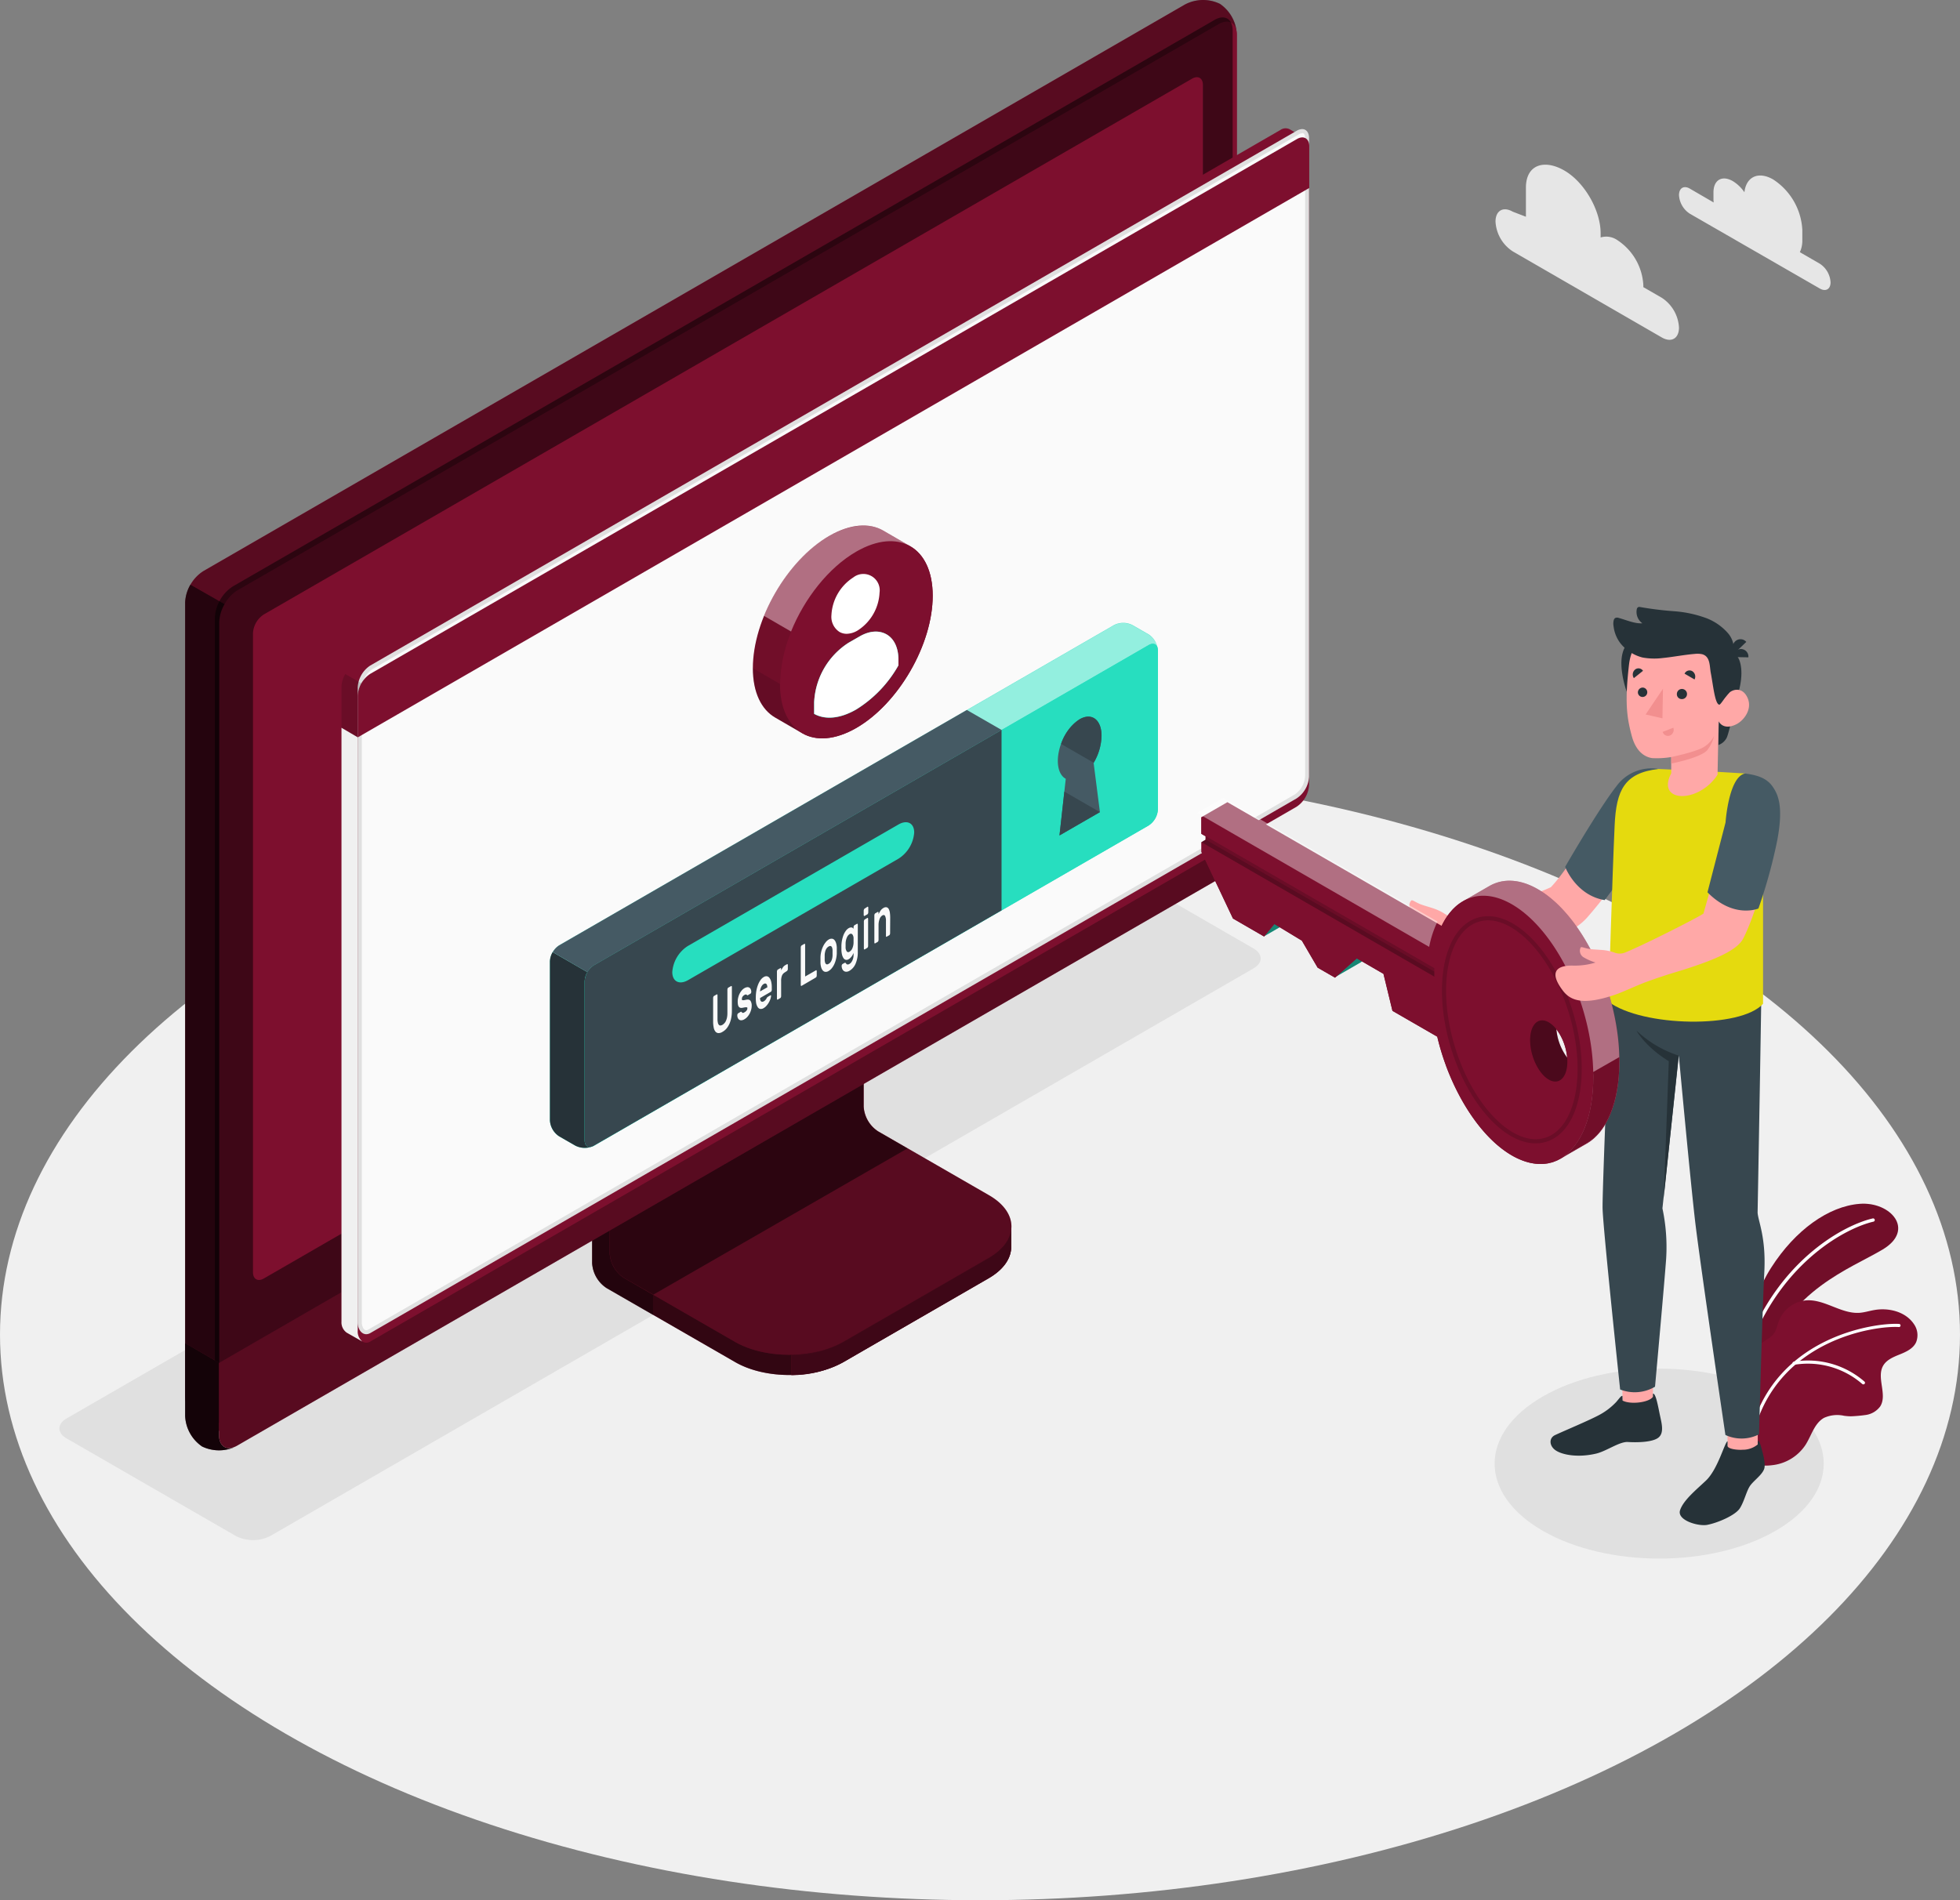 <svg xmlns="http://www.w3.org/2000/svg" viewBox="0 0 471.22 456.94"><rect x="0" y="0" width="471.22" height="456.94" fill="#808080" stroke="none"/><defs><style>.cls-1{fill:#f0f0f0;}.cls-2{fill:#e0e0e0;}.cls-3{fill:#7d0f2e;}.cls-4{opacity:0.6;}.cls-5{opacity:0.3;}.cls-12,.cls-6{opacity:0.5;}.cls-7{fill:#280611;}.cls-8{fill:#27debf;}.cls-9{opacity:0.7;}.cls-10{fill:#fafafa;}.cls-11,.cls-25{opacity:0.15;}.cls-12,.cls-16,.cls-19{fill:#fff;}.cls-13{fill:#263238;}.cls-14{fill:#455a64;}.cls-15{fill:#37474f;}.cls-16,.cls-24{opacity:0.4;}.cls-17{opacity:0.2;}.cls-18{opacity:0.1;}.cls-20{fill:#e6e6e6;}.cls-21{fill:#ffa8a7;}.cls-22{fill:#e5da0e;}.cls-23{fill:#f28f8f;}.cls-25{fill:none;stroke:#000;stroke-miterlimit:10;}</style></defs><g id="Capa_2" data-name="Capa 2"><g id="Floor"><ellipse id="Floor-2" data-name="Floor" class="cls-1" cx="235.61" cy="320.92" rx="235.61" ry="136.03"/></g><g id="Shadow"><path id="Shadow-2" data-name="Shadow" class="cls-2" d="M370.92,368.12c-15.45-8.92-15.45-23.39,0-32.31s40.5-8.92,55.95,0,15.45,23.39,0,32.31S386.37,377,370.92,368.12Z"/><path id="Shadow-3" data-name="Shadow" class="cls-2" d="M56.68,369.35,16,345.89c-2.29-1.32-2.29-3.47,0-4.79L252.43,204.62a9.19,9.19,0,0,1,8.3,0l40.64,23.46c2.29,1.33,2.29,3.47,0,4.79L65,369.35A9.13,9.13,0,0,1,56.68,369.35Z"/></g><g id="Device"><path class="cls-3" d="M202.76,327.54l34.94-20.21c3.6-2.07,5.4-4.8,5.4-7.52s0-4.86,0-4.86l-36.25-20.44a7.7,7.7,0,0,1-3.48-6V225.41l-61,35.26v43.07a7.7,7.7,0,0,0,3.48,6l30.84,17.77C183.88,331.69,195.56,331.69,202.76,327.54Z"/><g class="cls-4"><path d="M202.76,327.54l34.94-20.21c3.6-2.07,5.4-4.8,5.4-7.52s0-4.86,0-4.86l-36.25-20.44a7.7,7.7,0,0,1-3.48-6V225.41l-61,35.26v43.07a7.7,7.7,0,0,0,3.48,6l30.84,17.77C183.88,331.69,195.56,331.69,202.76,327.54Z"/></g><path class="cls-5" d="M157,311.37v4.84l-11.19-6.44a7.7,7.7,0,0,1-3.47-6V260.67L154,254c.24,3,.51,6,.75,9l-8.16,4.72v33.65a7.66,7.66,0,0,0,3.48,6Z"/><path class="cls-3" d="M146.57,301.32a7.68,7.68,0,0,0,3.48,6l26.62,15.34c7.2,4.16,18.88,4.16,26.09,0l35-20.2c7.21-4.15,7.21-10.9,0-15.05l-26.63-15.35a7.67,7.67,0,0,1-3.48-6V232.4l-61,35.26Z"/><path class="cls-5" d="M146.57,301.32a7.68,7.68,0,0,0,3.48,6l26.62,15.34c7.2,4.16,18.88,4.16,26.09,0l35-20.2c7.21-4.15,7.21-10.9,0-15.05l-26.63-15.35a7.67,7.67,0,0,1-3.48-6V232.4l-61,35.26Z"/><path class="cls-6" d="M218.16,276.17h0l-7.08-4.09a7.67,7.67,0,0,1-3.48-6V232.4l-61,35.26v33.66a7.68,7.68,0,0,0,3.48,6l7,4Z"/><path class="cls-3" d="M243.11,295v4.86c0,2.73-1.81,5.44-5.4,7.53l-35,20.19a26.11,26.11,0,0,1-12.45,3.09v-4.84a26.11,26.11,0,0,0,12.45-3.09l35-20.21C241.3,300.41,243.11,297.68,243.11,295Z"/><path class="cls-6" d="M243.11,295v4.86c0,2.73-1.81,5.44-5.4,7.53l-35,20.19a26.11,26.11,0,0,1-12.45,3.09v-4.84a26.11,26.11,0,0,0,12.45-3.09l35-20.21C241.3,300.41,243.11,297.68,243.11,295Z"/><path class="cls-3" d="M48.59,343.15A9.35,9.35,0,0,0,57,343L293,206.75a9.62,9.62,0,0,0,4.35-7.53V8.31A9.33,9.33,0,0,0,293.28.93a9.3,9.3,0,0,0-8.42.16l-236,136.25a9.6,9.6,0,0,0-4.34,7.53V335.78A9.32,9.32,0,0,0,48.59,343.15Z"/><path class="cls-3" d="M57,343,293,206.74a9.59,9.59,0,0,0,4.35-7.53V8.3c0-2.77-1.95-3.9-4.35-2.51L57,142a9.62,9.62,0,0,0-4.35,7.53V340.48C52.67,343.26,54.62,344.38,57,343Z"/><path class="cls-6" d="M56,342,292,205.74a9.59,9.59,0,0,0,4.35-7.53V7.3c0-2.77-1.95-3.9-4.35-2.51L56,141a9.62,9.62,0,0,0-4.35,7.53V339.48C51.67,342.26,53.62,343.38,56,342Z"/><path class="cls-7" d="M56.38,348a9.42,9.42,0,0,1-7.79-.16,9.35,9.35,0,0,1-4.08-7.39V323l8.15,4.72v17.38C52.66,347.65,54.27,348.8,56.38,348Z"/><path class="cls-6" d="M56.38,348a9.42,9.42,0,0,1-7.79-.16,9.35,9.35,0,0,1-4.08-7.39V323l8.15,4.72v17.38C52.66,347.65,54.27,348.8,56.38,348Z"/><path class="cls-3" d="M52.66,327.74v17.38c0,2.77,1.95,3.89,4.35,2.51L293,211.38a9.62,9.62,0,0,0,4.35-7.53V186.43Z"/><path class="cls-5" d="M52.67,327.71v17.41c0,2.77,1.95,3.89,4.35,2.51L293,211.38a9.62,9.62,0,0,0,4.35-7.53V186.43Z"/><path class="cls-3" d="M60.82,305.93V152.28a5.75,5.75,0,0,1,2.6-4.52L286.59,18.92c1.44-.83,2.61-.16,2.61,1.51V174.08a5.76,5.76,0,0,1-2.61,4.52L63.43,307.44C62,308.27,60.82,307.6,60.82,305.93Z"/><path class="cls-8" d="M175,262.62a9,9,0,0,0-4.08,7.06c0,2.6,1.83,3.66,4.08,2.36a9,9,0,0,0,4.08-7.07C179.09,262.37,177.27,261.32,175,262.62Z"/><path class="cls-9" d="M54,145.27a9.28,9.28,0,0,0-1.29,4.3V327.74L44.51,323V144.87a8.93,8.93,0,0,1,1.28-4.3Z"/><path class="cls-5" d="M297.32,7.59C297,5.35,295.2,4.53,293,5.79L57,142A9,9,0,0,0,54,145.27l-8.16-4.71a9.09,9.09,0,0,1,3.08-3.22l236-136.25a9.32,9.32,0,0,1,8.43-.16A9.41,9.41,0,0,1,297.32,7.59Z"/></g><g id="Window"><path class="cls-3" d="M310.05,31.08a2.14,2.14,0,0,0-2.21.17L85.15,159.84a6.71,6.71,0,0,0-3.05,5.28V317.83a3,3,0,0,0,1.29,2.65c.49.27,3.11,1.79,3.89,2.21a1.73,1.73,0,0,0,1.76-.1L311.72,194a6.71,6.71,0,0,0,3-5.27V35.22a2.1,2.1,0,0,0-.94-2C313.28,32.93,310.61,31.42,310.05,31.08Z"/><path class="cls-10" d="M88,320.38c-.85,0-1.55-1.05-1.55-2.34V165.32a6.31,6.31,0,0,1,2.8-4.84L312,31.89a2.38,2.38,0,0,1,1.11-.35c.74,0,1.18.63,1.18,1.68V186.68a6.3,6.3,0,0,1-2.79,4.84L88.79,320.16A1.49,1.49,0,0,1,88,320.38Z"/><path class="cls-2" d="M313.09,32h0c.59,0,.68.74.68,1.18V186.68a5.71,5.71,0,0,1-2.55,4.41L88.55,319.72a1,1,0,0,1-.51.16c-.56,0-1.05-.86-1.05-1.84V165.32a5.74,5.74,0,0,1,2.55-4.41L312.23,32.33a1.71,1.71,0,0,1,.86-.29m0-1a2.8,2.8,0,0,0-1.36.42L89,160.05A6.73,6.73,0,0,0,86,165.32V318c0,1.54.86,2.84,2.05,2.84a2,2,0,0,0,1-.29L311.72,192a6.71,6.71,0,0,0,3-5.27V33.22c0-1.38-.68-2.18-1.68-2.18Z"/><path class="cls-1" d="M83.38,320.48l3.74,2.12A3.11,3.11,0,0,1,86,320V177.29L82.1,175V317.84A3,3,0,0,0,83.38,320.48Z"/><path class="cls-3" d="M314.77,35.2c0-1.93-1.37-2.71-3-1.74L89,162.05A6.73,6.73,0,0,0,86,167.32v10L314.77,45.2Z"/><path class="cls-11" d="M82.1,175v-9.91a6.21,6.21,0,0,1,.93-3l3.88,2.23a6.11,6.11,0,0,0-.91,3v10Z"/><path class="cls-8" d="M267.81,150.32l-133.37,77a4.91,4.91,0,0,0-2.23,3.85v38.24a4.91,4.91,0,0,0,2.23,3.85l3.89,2.24a4.94,4.94,0,0,0,4.46,0l133.35-77a4.93,4.93,0,0,0,2.23-3.86l0-38.24a4.93,4.93,0,0,0-2.23-3.86l-3.9-2.24A4.91,4.91,0,0,0,267.81,150.32Z"/><path class="cls-12" d="M278.37,156.05c-.15-1.16-1.09-1.58-2.21-.93l-133.37,77a4.45,4.45,0,0,0-1.57,1.67L132.87,229a4.65,4.65,0,0,1,1.56-1.64l133.38-77a4.91,4.91,0,0,1,4.45,0l3.9,2.24A5,5,0,0,1,278.37,156.05Z"/><path class="cls-13" d="M142.41,275.68a5,5,0,0,1-4.07-.18l-3.9-2.24a4.91,4.91,0,0,1-2.23-3.85V231.17a4.66,4.66,0,0,1,.66-2.21l8.35,4.83a4.48,4.48,0,0,0-.66,2.19v38.24C140.56,275.49,141.36,276.08,142.41,275.68Z"/><path class="cls-8" d="M142.79,232.12l133.37-77c1.23-.71,2.23-.13,2.23,1.29l0,38.24a4.93,4.93,0,0,1-2.23,3.86l-133.35,77c-1.23.71-2.23.14-2.23-1.28V236A4.93,4.93,0,0,1,142.79,232.12Z"/><path class="cls-14" d="M232.45,170.73l-98,56.59a4.65,4.65,0,0,0-1.56,1.64l8.35,4.83a4.45,4.45,0,0,1,1.57-1.67l98-56.58Z"/><path class="cls-15" d="M240.79,175.54l-98,56.58a4.93,4.93,0,0,0-2.23,3.86v38.24c0,1.42,1,2,2.23,1.28l98-56.58Z"/><path class="cls-8" d="M165.39,227.47,216,198.27c2.09-1.21,3.79-.35,3.79,1.92A8.16,8.16,0,0,1,216,206.5l-50.57,29.19c-2.09,1.21-3.79.35-3.8-1.92A8.13,8.13,0,0,1,165.39,227.47Z"/><path class="cls-10" d="M175.75,237.13a.11.11,0,0,1,.15,0,.34.34,0,0,1,.06.22v5.7a8.53,8.53,0,0,1-.14,1.63,6.35,6.35,0,0,1-.42,1.44,5.11,5.11,0,0,1-.7,1.18,3.52,3.52,0,0,1-1,.83,1.74,1.74,0,0,1-1,.3,1,1,0,0,1-.7-.37,2.15,2.15,0,0,1-.42-1,7,7,0,0,1-.13-1.48V240a.77.77,0,0,1,.06-.3.36.36,0,0,1,.15-.2l.63-.36a.1.1,0,0,1,.15,0,.37.37,0,0,1,.06.23V245a3.79,3.79,0,0,0,.09.92,1,1,0,0,0,.24.52.43.43,0,0,0,.37.16,1.06,1.06,0,0,0,.48-.15,2,2,0,0,0,.48-.4,2.07,2.07,0,0,0,.38-.59,4,4,0,0,0,.25-.8,5.41,5.41,0,0,0,.09-1V238a.77.77,0,0,1,.06-.3.36.36,0,0,1,.15-.2Z"/><path class="cls-10" d="M179.67,242.52a.4.4,0,0,0,0-.22.22.22,0,0,0-.19-.07,2,2,0,0,0-.37,0l-.57.11a1.19,1.19,0,0,1-.57,0,.75.75,0,0,1-.37-.28,1.38,1.38,0,0,1-.19-.52,4.17,4.17,0,0,1-.05-.74,3.48,3.48,0,0,1,.11-.88,4.17,4.17,0,0,1,.31-.9,3.89,3.89,0,0,1,.51-.8,2.5,2.5,0,0,1,.67-.59,1.73,1.73,0,0,1,.69-.24.84.84,0,0,1,.51.11.85.85,0,0,1,.33.39,1.5,1.5,0,0,1,.13.58.54.54,0,0,1-.06.3.34.34,0,0,1-.15.19l-.6.35q-.12.07-.18,0l-.13-.1a.33.33,0,0,0-.18-.07.82.82,0,0,0-.36.13,1.54,1.54,0,0,0-.41.36.89.89,0,0,0-.18.55.63.63,0,0,0,0,.23.2.2,0,0,0,.17.1,1.36,1.36,0,0,0,.33,0l.56-.11c.47-.09.79,0,1,.26a2.12,2.12,0,0,1,.29,1.23,3.51,3.51,0,0,1-.12.88,4.57,4.57,0,0,1-.34.91,4,4,0,0,1-.55.81,2.83,2.83,0,0,1-.73.61,1.59,1.59,0,0,1-.73.25.89.89,0,0,1-.53-.14,1,1,0,0,1-.34-.44,1.46,1.46,0,0,1-.12-.6.54.54,0,0,1,.06-.3.36.36,0,0,1,.15-.2l.6-.35q.12-.06.18,0l.13.14a.36.36,0,0,0,.21.11.67.67,0,0,0,.39-.14,2.56,2.56,0,0,0,.25-.16,1.67,1.67,0,0,0,.23-.23,1,1,0,0,0,.17-.27A.59.59,0,0,0,179.67,242.52Z"/><path class="cls-10" d="M181.71,239.8a9.9,9.9,0,0,1,.13-1.54,7.57,7.57,0,0,1,.39-1.42,5.42,5.42,0,0,1,.6-1.15,2.57,2.57,0,0,1,.8-.75,1.15,1.15,0,0,1,.79-.17,1,1,0,0,1,.6.42,2.35,2.35,0,0,1,.39.9,5.42,5.42,0,0,1,.14,1.27V238a.66.66,0,0,1-.07.3.43.43,0,0,1-.14.19L182.73,240a1.52,1.52,0,0,0,.07.52.65.65,0,0,0,.2.29.38.38,0,0,0,.29.09,1,1,0,0,0,.34-.11,1.68,1.68,0,0,0,.4-.33,1.6,1.6,0,0,0,.26-.38,2.65,2.65,0,0,1,.14-.23.64.64,0,0,1,.15-.13l.62-.36a.14.14,0,0,1,.16,0,.33.33,0,0,1,0,.24,2.06,2.06,0,0,1-.12.57,4.27,4.27,0,0,1-.34.79,4.59,4.59,0,0,1-.56.82,2.77,2.77,0,0,1-.76.65,1.21,1.21,0,0,1-.8.19.91.91,0,0,1-.6-.42,2.65,2.65,0,0,1-.39-1A7.46,7.46,0,0,1,181.71,239.8Zm1.92-3.19a1.28,1.28,0,0,0-.39.34,2.13,2.13,0,0,0-.27.46,3.16,3.16,0,0,0-.17.52,2.93,2.93,0,0,0-.07.48l1.76-1a2.9,2.9,0,0,0-.06-.41.71.71,0,0,0-.14-.33.38.38,0,0,0-.25-.16A.61.61,0,0,0,183.63,236.61Z"/><path class="cls-10" d="M188.69,233.83a1.59,1.59,0,0,0-.68.75,3.46,3.46,0,0,0-.21,1.33v3.61a.8.8,0,0,1-.06.3.38.38,0,0,1-.15.19l-.59.35a.11.11,0,0,1-.15,0,.37.37,0,0,1-.06-.23v-6.47a.8.8,0,0,1,.06-.3.41.41,0,0,1,.15-.2l.59-.34a.11.11,0,0,1,.15,0,.34.34,0,0,1,.06.22v.32a4.77,4.77,0,0,1,.44-.76,1.82,1.82,0,0,1,.6-.53l.36-.2a.09.09,0,0,1,.14,0,.32.32,0,0,1,.07.23V233a.66.66,0,0,1-.07.3.43.43,0,0,1-.14.19Z"/><path class="cls-10" d="M196.15,233.34a.11.11,0,0,1,.15,0,.37.37,0,0,1,.06.23v1a.8.8,0,0,1-.06.3.38.38,0,0,1-.15.19l-3.42,2a.11.11,0,0,1-.15,0,.34.34,0,0,1-.06-.22v-9a.72.72,0,0,1,.06-.29.36.36,0,0,1,.15-.2l.63-.37a.11.11,0,0,1,.15,0,.35.35,0,0,1,.06.23v7.61Z"/><path class="cls-10" d="M199.22,225.94a1.34,1.34,0,0,1,.77-.21.92.92,0,0,1,.61.3,1.92,1.92,0,0,1,.4.74,4.28,4.28,0,0,1,.18,1.09c0,.09,0,.19,0,.32V229c0,.13,0,.23,0,.32a7.14,7.14,0,0,1-.18,1.3,6.4,6.4,0,0,1-.4,1.19,4.53,4.53,0,0,1-.61,1,2.72,2.72,0,0,1-.77.68,1.25,1.25,0,0,1-.78.21.91.91,0,0,1-.6-.3,1.81,1.81,0,0,1-.4-.73,4.2,4.2,0,0,1-.18-1.09,2.63,2.63,0,0,1,0-.3c0-.13,0-.25,0-.38s0-.26,0-.39a3.12,3.12,0,0,1,0-.33,6.35,6.35,0,0,1,.17-1.3,6.27,6.27,0,0,1,.41-1.2,4.65,4.65,0,0,1,.6-1A2.66,2.66,0,0,1,199.22,225.94Zm.94,2.58a2.07,2.07,0,0,0-.11-.65.67.67,0,0,0-.22-.32.38.38,0,0,0-.29-.06.7.7,0,0,0-.32.12,1.21,1.21,0,0,0-.32.25,1.52,1.52,0,0,0-.29.39,2.19,2.19,0,0,0-.22.58,4.26,4.26,0,0,0-.12.78c0,.08,0,.17,0,.29v.7c0,.11,0,.2,0,.26a2.28,2.28,0,0,0,.12.65.57.57,0,0,0,.22.32.38.38,0,0,0,.29.07.94.94,0,0,0,.32-.13,1.67,1.67,0,0,0,.32-.24,1.88,1.88,0,0,0,.29-.4,2.43,2.43,0,0,0,.22-.58,3.4,3.4,0,0,0,.11-.78,2.1,2.1,0,0,0,0-.27v-.71A2.1,2.1,0,0,0,200.16,228.52Z"/><path class="cls-10" d="M204.24,231.79a1.62,1.62,0,0,0,.34-.28,2.55,2.55,0,0,0,.31-.47,3.21,3.21,0,0,0,.23-.62,3.1,3.1,0,0,0,.09-.76v-.51a2.84,2.84,0,0,1-.17.36,2.25,2.25,0,0,1-.24.42,3.14,3.14,0,0,1-.34.4,1.76,1.76,0,0,1-.43.33.92.92,0,0,1-.71.14,1,1,0,0,1-.54-.41,3,3,0,0,1-.35-.84,5.64,5.64,0,0,1-.14-1.14c0-.14,0-.3,0-.49s0-.34,0-.49a8.45,8.45,0,0,1,.14-1.31,8.6,8.6,0,0,1,.35-1.24,4.84,4.84,0,0,1,.54-1,2.39,2.39,0,0,1,.71-.68,1.15,1.15,0,0,1,.43-.16.76.76,0,0,1,.34,0,.55.55,0,0,1,.24.13.94.94,0,0,1,.17.18V223a.77.77,0,0,1,.06-.3.36.36,0,0,1,.15-.2l.59-.34a.1.1,0,0,1,.15,0,.37.37,0,0,1,.07.23v6.51a6.86,6.86,0,0,1-.53,2.84,3.58,3.58,0,0,1-1.46,1.7,1.68,1.68,0,0,1-.74.24,1.07,1.07,0,0,1-.59-.16,1.27,1.27,0,0,1-.4-.48,2,2,0,0,1-.16-.72.54.54,0,0,1,.06-.3.41.41,0,0,1,.15-.2l.53-.3c.08,0,.14,0,.19,0a1,1,0,0,1,.13.17.49.49,0,0,0,.28.23A.81.81,0,0,0,204.24,231.79Zm-.94-4.85q0,.41,0,.78a1.7,1.7,0,0,0,.32,1.12.49.49,0,0,0,.64,0,1.69,1.69,0,0,0,.65-.77,3.72,3.72,0,0,0,.3-1.33c0-.14,0-.32,0-.54s0-.38,0-.52a1.55,1.55,0,0,0-.3-1,.5.5,0,0,0-.65-.05,1.71,1.71,0,0,0-.64.78A3.73,3.73,0,0,0,203.3,226.94Z"/><path class="cls-10" d="M208.54,218.06a.11.11,0,0,1,.15,0,.34.34,0,0,1,.06.22v1.09a.8.8,0,0,1-.06.3.57.57,0,0,1-.15.2l-.67.38a.1.1,0,0,1-.15,0,.37.37,0,0,1-.07-.23V219a.73.73,0,0,1,.07-.3.36.36,0,0,1,.15-.2Zm.17,9.39a.8.8,0,0,1-.06.3.52.52,0,0,1-.15.19l-.59.35a.11.11,0,0,1-.15,0,.3.3,0,0,1-.07-.23v-6.47a.66.66,0,0,1,.07-.3.34.34,0,0,1,.15-.19l.59-.35a.11.11,0,0,1,.15,0,.35.35,0,0,1,.06.23Z"/><path class="cls-10" d="M214,224.4a.8.8,0,0,1-.06.3.41.41,0,0,1-.15.2l-.6.34a.1.1,0,0,1-.14,0A.29.29,0,0,1,213,225v-3.53a2.59,2.59,0,0,0-.21-1.21c-.15-.25-.37-.29-.68-.11a1.63,1.63,0,0,0-.65.88,4.12,4.12,0,0,0-.24,1.47V226a.73.73,0,0,1-.06.3.36.36,0,0,1-.15.2l-.59.34a.1.1,0,0,1-.15,0,.37.37,0,0,1-.06-.23v-6.47a.8.8,0,0,1,.06-.3.36.36,0,0,1,.15-.2l.59-.34a.11.11,0,0,1,.15,0,.37.37,0,0,1,.06.23v.32a5.15,5.15,0,0,1,.48-.87,2,2,0,0,1,.65-.61,1.09,1.09,0,0,1,.79-.2.84.84,0,0,1,.52.41,2.6,2.6,0,0,1,.28.88,8.68,8.68,0,0,1,.08,1.19Z"/><path class="cls-14" d="M264.44,195.29l-9.72,5.61,1.51-13.62c-1.16-.62-1.91-2.13-1.91-4.3,0-3.87,2.36-8.36,5.26-10s5.25.11,5.25,4a13.22,13.22,0,0,1-1.9,6.49Z"/><polygon class="cls-15" points="264.44 195.29 255.89 190.36 254.72 200.9 264.44 195.29"/><path class="cls-15" d="M259.58,172.94a11.45,11.45,0,0,0-4.48,5.95l7.83,4.52h0a13.22,13.22,0,0,0,1.9-6.49C264.83,173.05,262.48,171.27,259.58,172.94Z"/><path class="cls-3" d="M212.36,127.6c-3.33-1.93-7.92-1.65-13,1.27C189.23,134.73,181,149,181,160.67c0,5.88,2.07,10,5.41,11.91.87.49,5.59,3.24,6.47,3.75,3.32,1.92,7.91,1.64,13-1.28,10.14-5.86,18.36-20.1,18.36-31.8,0-5.85-2.06-10-5.38-11.88"/><path class="cls-3" d="M205.88,132.65c-10.14,5.85-18.36,20.09-18.36,31.8s8.22,16.45,18.36,10.6,18.37-20.1,18.36-31.8S216,126.79,205.88,132.65Z"/><path class="cls-8" d="M216,158.62V160a29.45,29.45,0,0,1-10.13,10.62c-3.95,2.28-7.52,2.52-10.14,1.07v-2.77A18,18,0,0,1,204,154.57l2.67-1.53c2.36-1.37,4.66-1.54,6.46-.5S216,155.81,216,158.62Z"/><path class="cls-16" d="M212.36,127.6l6.5,3.77c-3.32-1.93-7.91-1.65-13,1.28-6.64,3.83-12.46,11.26-15.68,19.22l-6.51-3.77c3.23-8,9-15.39,15.68-19.23C204.45,126,209,125.67,212.36,127.6Z"/><path class="cls-17" d="M192.66,176.18l-6.23-3.61c-3.34-1.9-5.42-6-5.42-11.9l6.51,3.78C187.52,170.16,189.48,174.21,192.66,176.18Z"/><path class="cls-18" d="M183.73,148.1l6.51,3.77a34.12,34.12,0,0,0-2.68,12.58h0l-6.51-3.78A34.23,34.23,0,0,1,183.73,148.1Z"/><path class="cls-19" d="M203.57,152.41a3.45,3.45,0,0,1-1.76-.46,4.32,4.32,0,0,1-1.92-4,11.44,11.44,0,0,1,5.24-9.08h0a3.93,3.93,0,0,1,6.33,3.65,11.43,11.43,0,0,1-5.25,9.08A5.29,5.29,0,0,1,203.57,152.41Z"/><path class="cls-19" d="M213.13,152.54c-1.8-1-4.1-.87-6.46.5L204,154.57a18,18,0,0,0-8.26,14.31v2.77c2.62,1.45,6.19,1.21,10.14-1.07A29.45,29.45,0,0,0,216,160v-1.34C216,155.81,215,153.6,213.13,152.54Z"/></g><g id="Plants"><path class="cls-3" d="M418.71,325.54s1.33-11.68,7.14-20.74,13.79-14.72,21.24-15.31,13.47,6.26,5.5,11-22.13,9.5-28.65,27.1Z"/><path class="cls-18" d="M418.71,325.54s1.33-11.68,7.14-20.74,13.79-14.72,21.24-15.31,13.47,6.26,5.5,11-22.13,9.5-28.65,27.1Z"/><path class="cls-19" d="M420.9,322.51l-.08,0a.39.39,0,0,1-.22-.51c7.86-19.36,22.82-27.44,29.64-29a.4.4,0,0,1,.48.3.4.4,0,0,1-.3.47c-6.68,1.54-21.35,9.48-29.08,28.54A.41.41,0,0,1,420.9,322.51Z"/><path class="cls-3" d="M460.68,322.74c-.67,1.52-2.33,2.31-3.87,2.93s-3.22,1.29-4.06,2.73c-1.68,2.9,1.08,7-.72,9.81a5.21,5.21,0,0,1-3.55,2.06,34.26,34.26,0,0,1-3.49.31,12.82,12.82,0,0,1-1.66-.13,7.64,7.64,0,0,0-4.81.51c-2.31,1.3-3,4.22-4.42,6.46a11,11,0,0,1-7.77,4.88c-1,.14-3,.32-4-.27a.83.83,0,0,1-.22-.14h0c-.14-.17-.33-.38-.41-.49a.43.43,0,0,1,0-.07c-.41-1.5.26-3.07.29-4.63v-.28c-.07-1.81-.12-3.6-.16-5.41-.08-3.32-.12-6.64-.1-10,0-2.16-.24-4.52.68-6.55,1-2.24,3.52-2.29,4.47-4.48.38-.87.58-1.81.95-2.69a7.72,7.72,0,0,1,6.58-4.6c4.39-.22,8.33,3.33,12.71,3,1.13-.09,2.24-.44,3.36-.64,3.55-.67,7.66.35,9.66,3.35A4.6,4.6,0,0,1,460.68,322.74Z"/><path class="cls-19" d="M421.26,344.41h0A.37.37,0,0,1,421,344c6.06-22.75,30-26,35.63-25.63a.38.38,0,0,1-.05.75c-5.49-.4-28.93,2.82-34.86,25.07A.37.37,0,0,1,421.26,344.41Z"/><path class="cls-19" d="M447.89,332.89a.44.44,0,0,1-.2-.11,19.93,19.93,0,0,0-16.31-4.59.38.38,0,0,1-.42-.32.37.37,0,0,1,.31-.42,20.69,20.69,0,0,1,17,4.8.37.37,0,0,1,0,.53A.38.38,0,0,1,447.89,332.89Z"/></g><g id="Clouds"><g id="Clouds-2" data-name="Clouds"><path class="cls-20" d="M363.68,50.9l3.18,1.22v-7c0-5.56,4.43-6.89,9.24-4.11h0c4.82,2.78,8.72,9.54,8.72,15.09v1a4.69,4.69,0,0,1,4,.63h0a13.84,13.84,0,0,1,6.27,10.86v.46l4.44,2.56a9.14,9.14,0,0,1,4.13,7.16c0,2.63-1.85,3.7-4.13,2.38L363.68,60.44a9.11,9.11,0,0,1-4.13-7.16C359.55,50.65,361.39,49.58,363.68,50.9Z"/><path class="cls-20" d="M406.27,45.36,412,48.69a6.78,6.78,0,0,1-.05-.77V46.25c0-3,2.09-4.18,4.66-2.69a9.13,9.13,0,0,1,2.78,2.67c.42-3.74,3.36-5.13,6.92-3.07a15.42,15.42,0,0,1,7,12.08v2.5a6.53,6.53,0,0,1-.59,2.9l4.79,2.77a5.71,5.71,0,0,1,2.59,4.48c0,1.65-1.16,2.32-2.59,1.49l-31.26-18a5.71,5.71,0,0,1-2.59-4.48C403.68,45.2,404.84,44.53,406.27,45.36Z"/></g></g><g id="Character"><path class="cls-21" d="M383.93,197.12c-4.2,7.11-8.24,13.27-11.08,16.23-5.39,2.51-18.05,6.36-23,7a3.65,3.65,0,0,1-2.48-.58c-1.95-1.28-3.46-1.49-5.51-2.2-1.61-.55-2.29-1.32-2.59-1a1.83,1.83,0,0,0,.17,2.55A13.52,13.52,0,0,0,342,221a15,15,0,0,1-6.7.12C331,220,329,222,331.87,226.7c1,1.67,5.12,4.33,13.41,3.61a71,71,0,0,0,8.8-1c7.94-1.69,16.77-3.34,22.21-5a14.1,14.1,0,0,0,5.27-3.65c9.13-10.42,12.16-17.83,16.16-24.58l-.34-11C390.9,184.87,387.44,191.18,383.93,197.12Z"/><path class="cls-14" d="M398.49,184.87a10.41,10.41,0,0,0-9.9,4.23c-4.44,5.69-12.3,19.35-12.3,19.35s2.57,6.85,9.51,8L397,201.37S402.23,191,398.49,184.87Z"/><rect class="cls-21" x="415.33" y="338.43" width="7.27" height="12.96"/><polygon class="cls-21" points="397.4 337.74 390.14 338 389.77 324.28 397.4 324.02 397.4 337.74"/><path class="cls-15" d="M423.62,226.24c0,7.23-1.06,65.4-1.06,65.4.17,2.08,2,5.91,1.63,13.9-.55,10.85-1.28,39.37-1.28,39.37a9.24,9.24,0,0,1-8.09.16s-5.9-40-7.2-50.71c-1.13-9.39-4-40.52-4-40.52l-3.94,36.74a44.74,44.74,0,0,1,.9,12c-.34,5-2.68,30.88-2.68,30.88a9.58,9.58,0,0,1-8.39.67s-4.14-39-4.22-43.58c-.1-5.2,2.42-64.42,2.42-64.42Z"/><path class="cls-13" d="M415.33,347.65v-1.08c-.7.31-2.31,6.73-5.19,9.47-2.3,2.18-5.42,4.7-6.22,7.12s4.35,3.92,6.5,3.53c2.49-.46,6.8-2.29,7.88-4s1.59-4.19,2.47-5.43,2.91-2.62,3.38-4.06c.27-.78,0-2.51-.41-4s-.7-2.81-1.14-2.68v.82a5.59,5.59,0,0,1-3.64,1.28C417.9,348.71,415.32,348.49,415.33,347.65Z"/><path class="cls-13" d="M390.06,335.66c-.38,0-.69.57-1.52,1.51a15.8,15.8,0,0,1-4.27,3.2c-2.72,1.42-8,3.6-10.41,4.73-1.5.7-1.42,2.58.12,3.65s5.28,1.85,9.76.8c2.45-.57,5.62-2.92,7.64-2.79s5.77.1,7.26-1,.89-3.34.47-5.3c-.46-2.14-1-5.47-1.71-5.32v.74c-.87,1.37-5.38,1.94-7.3.92Z"/><path class="cls-13" d="M403.58,253.84a26.62,26.62,0,0,1-10.13-6s2,3.8,7.76,7.35L400,288Z"/><path class="cls-22" d="M419.55,186s6,1.38,5.57,12.22l-1.25,17.26,0,25.9c-5.34,6-29,5.61-37.15-.49,0,0,.92-30.65,1.47-42.44.39-8.39,2.32-12.61,10.56-13.53l10.13.44Z"/><path class="cls-13" d="M411.92,163.43A11.06,11.06,0,0,1,401.1,174.7c-6,0-9.52-5.19-10.82-11.27-2.39-11.13,4.84-11.27,10.82-11.27A11.05,11.05,0,0,1,411.92,163.43Z"/><path class="cls-13" d="M417.44,168s-1.66,8.12-2.33,9.45a3.53,3.53,0,0,1-2,1.71l.12-5.71Z"/><path class="cls-13" d="M415.35,156.35s1.19-.29,2.46,1.68c1.08,1.69,1.33,5.5-.37,10l-3.13.37Z"/><path class="cls-13" d="M416.5,158l3.84.07a1.81,1.81,0,0,0-1.75-2A2.13,2.13,0,0,0,416.5,158Z"/><path class="cls-13" d="M417,157.09l2.84-2.73a1.83,1.83,0,0,0-2.69-.11A2.1,2.1,0,0,0,417,157.09Z"/><path class="cls-21" d="M413.37,168.36c.63.39,1.52-.86,2.3-1.7s3.2-1.64,4.46,1.12-.89,5.49-2.69,6.39c-3.23,1.6-4.25-.73-4.25-.73l-.26,12.86c-4.55,7-14.85,6.78-11.14-.34v-3.91a21,21,0,0,1-4.62.25c-2.52-.41-4.1-2.48-4.86-5.32-1.23-4.56-1.7-8.24-.66-17.2,1.14-9.83,12.12-9.93,18-6.05S413.37,168.36,413.37,168.36Z"/><path class="cls-13" d="M399.69,158.24c2.62-.26,5.21-.79,7.84-1a5.38,5.38,0,0,1,1.7.08c2,.55,1.76,2.89,2.08,4.52.55,2.82,1,7.59,2.06,7.61.32,0,1.52-2.06,2.3-2.8a4.16,4.16,0,0,0,.7-2.15c.2-1.17.3-2.35.39-3.53.08-1,.18-2,.18-3a14.12,14.12,0,0,0-.27-3.37,5.89,5.89,0,0,0-1.4-2.52l-.2-.22a13.27,13.27,0,0,0-4.69-3.16,28.32,28.32,0,0,0-7.94-1.72,80.82,80.82,0,0,1-8.09-1,.94.94,0,0,0-.47,0,.74.74,0,0,0-.38.6,3.34,3.34,0,0,0,1.35,3.3c-1.81.14-3.89-.8-5.63-1.27a1.14,1.14,0,0,0-.89,0,.88.88,0,0,0-.35.51,3.22,3.22,0,0,0-.05,1.45,8.28,8.28,0,0,0,1.56,4,9.87,9.87,0,0,0,5.4,3.54A15.76,15.76,0,0,0,399.69,158.24Z"/><path class="cls-23" d="M401.8,182.05s5.62-1.18,7.58-2.27a6.62,6.62,0,0,0,2.72-2.8,9.35,9.35,0,0,1-1.55,3.3c-1.43,1.92-8.75,3.33-8.75,3.33Z"/><path class="cls-13" d="M403.15,166.9a1.16,1.16,0,0,0,1.12,1.21,1.22,1.22,0,1,0-1.12-1.21Z"/><path class="cls-13" d="M405,162l2.4,1.39a1.53,1.53,0,0,0-.56-2A1.31,1.31,0,0,0,405,162Z"/><path class="cls-23" d="M402.3,175l-2.57,1a1.34,1.34,0,0,0,1.75.88A1.5,1.5,0,0,0,402.3,175Z"/><path class="cls-13" d="M392.81,163.07l2.2-1.76a1.3,1.3,0,0,0-1.91-.3A1.56,1.56,0,0,0,392.81,163.07Z"/><path class="cls-13" d="M393.78,166.56a1.13,1.13,0,1,0,1.13-1.22A1.17,1.17,0,0,0,393.78,166.56Z"/><polygon class="cls-23" points="399.81 165.62 399.68 172.74 395.64 171.81 399.81 165.62"/><polyline class="cls-8" points="303.87 225.17 310.14 221.55 312.62 218.54 306.36 222.16 303.87 225.17"/><polyline class="cls-24" points="303.87 225.17 310.14 221.55 312.62 218.54 306.36 222.16 303.87 225.17"/><polyline class="cls-8" points="320.92 235.01 327.19 231.39 332.42 226.76 326.16 230.38 320.92 235.01"/><polyline class="cls-24" points="320.92 235.01 327.19 231.39 332.42 226.76 326.16 230.38 320.92 235.01"/><path class="cls-3" d="M374.18,247.51a13.22,13.22,0,0,1,2.59,6.81A13.4,13.4,0,0,1,374.18,247.51Zm14.57.19c-2.11-14.36-9.82-28.55-19-33.86-4.41-2.55-8.49-2.64-11.76-.73l-5.9,3.41a2.59,2.59,0,0,0-.33.19c-.26.15-.52.31-.76.48a10.24,10.24,0,0,0-1.36,1.12,1.84,1.84,0,0,1-.2.19,7.9,7.9,0,0,0-.54.6,9.58,9.58,0,0,0-.63.77,14.19,14.19,0,0,0-1.15,1.77c-.17.3-.35.63-.51,1l-51.52-29.74-6.26,3.61v4l.53.31.5.28v.85l-1,.59v2.33l7.57,16,7.48,4.33,2.49-3,6.6,4,3.79,6.49,4.18,2.41,5.23-4.64,6.42,3.72,2.16,8.9,10.77,6.21a58.69,58.69,0,0,0,2,6.69c.07.23.16.45.25.7,3.58,9.41,9.27,17.46,15.69,21.17a17,17,0,0,0,2.41,1.16,13.35,13.35,0,0,0,1.35.45,10.35,10.35,0,0,0,1.2.27,10.65,10.65,0,0,0,3.82,0l.52-.13a4.68,4.68,0,0,0,.73-.21l.56-.22a4.17,4.17,0,0,0,.57-.26l.54-.28.26-.16a.42.42,0,0,0,.13-.07c1.43-.82,4.95-2.86,5.91-3.4,4.76-2.76,7.84-9.74,7.84-19.61A51.44,51.44,0,0,0,388.75,247.7Z"/><path class="cls-3" d="M372.35,259.61c-2.48-1.42-4.48-5.66-4.48-9.47s2-5.73,4.48-4.31,4.47,5.67,4.47,9.48S374.82,261,372.35,259.61Zm10.14-8.31c-2.11-14.34-9.82-28.53-19-33.84-4.26-2.46-8.2-2.64-11.4-.94a2.59,2.59,0,0,0-.33.19c-.26.15-.52.31-.76.48a10.24,10.24,0,0,0-1.36,1.12,1.84,1.84,0,0,1-.2.19,7.9,7.9,0,0,0-.54.6,9.58,9.58,0,0,0-.63.77,14.19,14.19,0,0,0-1.15,1.77c-.17.3-.35.63-.51,1a24.46,24.46,0,0,0-2,6.09l-55.79-32.22v4l.53.31.5.28v.85l-1,.59v2.33l7.57,16,7.48,4.33,2.49-3,6.6,4,3.79,6.49,4.18,2.41,5.23-4.64,6.42,3.72,2.16,8.9,10.77,6.21a58.69,58.69,0,0,0,2,6.69c.07.23.16.45.25.7,3.58,9.41,9.27,17.46,15.69,21.17a17,17,0,0,0,2.41,1.16,13.35,13.35,0,0,0,1.35.45,10.35,10.35,0,0,0,1.2.27,10.65,10.65,0,0,0,3.82,0l.52-.13a4.68,4.68,0,0,0,.73-.21l.56-.22a4.17,4.17,0,0,0,.57-.26l.54-.28.26-.16a.42.42,0,0,0,.13-.07c4.56-2.88,7.49-9.75,7.49-19.39A53.11,53.11,0,0,0,382.49,251.3Z"/><path class="cls-24" d="M376.82,255.3c0,3.81-2,5.74-4.47,4.31s-4.48-5.66-4.48-9.47,2-5.73,4.48-4.3a6.34,6.34,0,0,1,1.83,1.67,13.38,13.38,0,0,0,2.59,6.82A8.09,8.09,0,0,1,376.82,255.3Z"/><path class="cls-16" d="M389.32,255.29c0,9.87-3.08,16.85-7.84,19.61-1,.54-4.48,2.58-5.91,3.4,4.56-2.88,7.49-9.75,7.49-19.39a53.11,53.11,0,0,0-.57-7.61c-2.11-14.34-9.82-28.53-19-33.84-4.26-2.46-8.2-2.64-11.4-.94l5.9-3.41c3.27-1.91,7.35-1.82,11.76.73,9.19,5.31,16.9,19.5,19,33.86A51.44,51.44,0,0,1,389.32,255.29Z"/><path class="cls-3" d="M383.06,258.91c0,9.64-2.93,16.51-7.49,19.39,1.43-.82,4.95-2.86,5.91-3.4,4.76-2.76,7.84-9.74,7.84-19.61,0-.36,0-.73,0-1.09L383,257.81C383.05,258.18,383.06,258.55,383.06,258.91Z"/><path class="cls-18" d="M383.06,258.91c0,9.64-2.93,16.51-7.49,19.39,1.43-.82,4.95-2.86,5.91-3.4,4.76-2.76,7.84-9.74,7.84-19.61,0-.36,0-.73,0-1.09L383,257.81C383.05,258.18,383.06,258.55,383.06,258.91Z"/><polygon class="cls-11" points="344.84 232.81 344.84 234.85 288.82 202.5 289.85 201.91 289.85 201.06 344.84 232.81"/><polygon class="cls-11" points="344.84 233.65 344.84 234.85 288.82 202.5 289.85 201.91 289.85 201.9 344.84 233.65"/><ellipse class="cls-25" cx="363.48" cy="247.6" rx="14.79" ry="27.68" transform="translate(-56.65 117.56) rotate(-17.06)"/><path class="cls-16" d="M345.6,221.61a24.46,24.46,0,0,0-2,6.09l-55.79-32.22,6.26-3.61Z"/><path class="cls-21" d="M419.07,225.74c2.92-5.53,6.26-18,7.92-24.22,2.36-8.9-1.46-14.5-5.79-14.73-2.72.42-11.65,32.89-11.65,32.89-1,.79-14.57,7.68-18.93,9.41a3.47,3.47,0,0,1-2.42,0c-2.09-.77-3.52-.62-5.57-.83-1.61-.16-2.42-.73-2.62-.39a1.82,1.82,0,0,0,.78,2.37,13.14,13.14,0,0,0,2.8,1.22,16.91,16.91,0,0,1-5.41.74c-4.2-.1-5.71,1.73-2.45,6,2,2.66,5.31,3.5,12.7.95,2.12-.74,5-2.17,7.69-3.14,5.54-2,7-2.23,11.22-3.67C413.49,230.26,417.77,228.2,419.07,225.74Z"/><path class="cls-14" d="M419.55,186c2.55.35,5,.93,6.51,3s2.72,5,1.24,13a123.91,123.91,0,0,1-4.54,16.47s-5.93,2.54-12.25-3.9l4.34-16.78S415.59,186.79,419.55,186Z"/></g></g></svg>